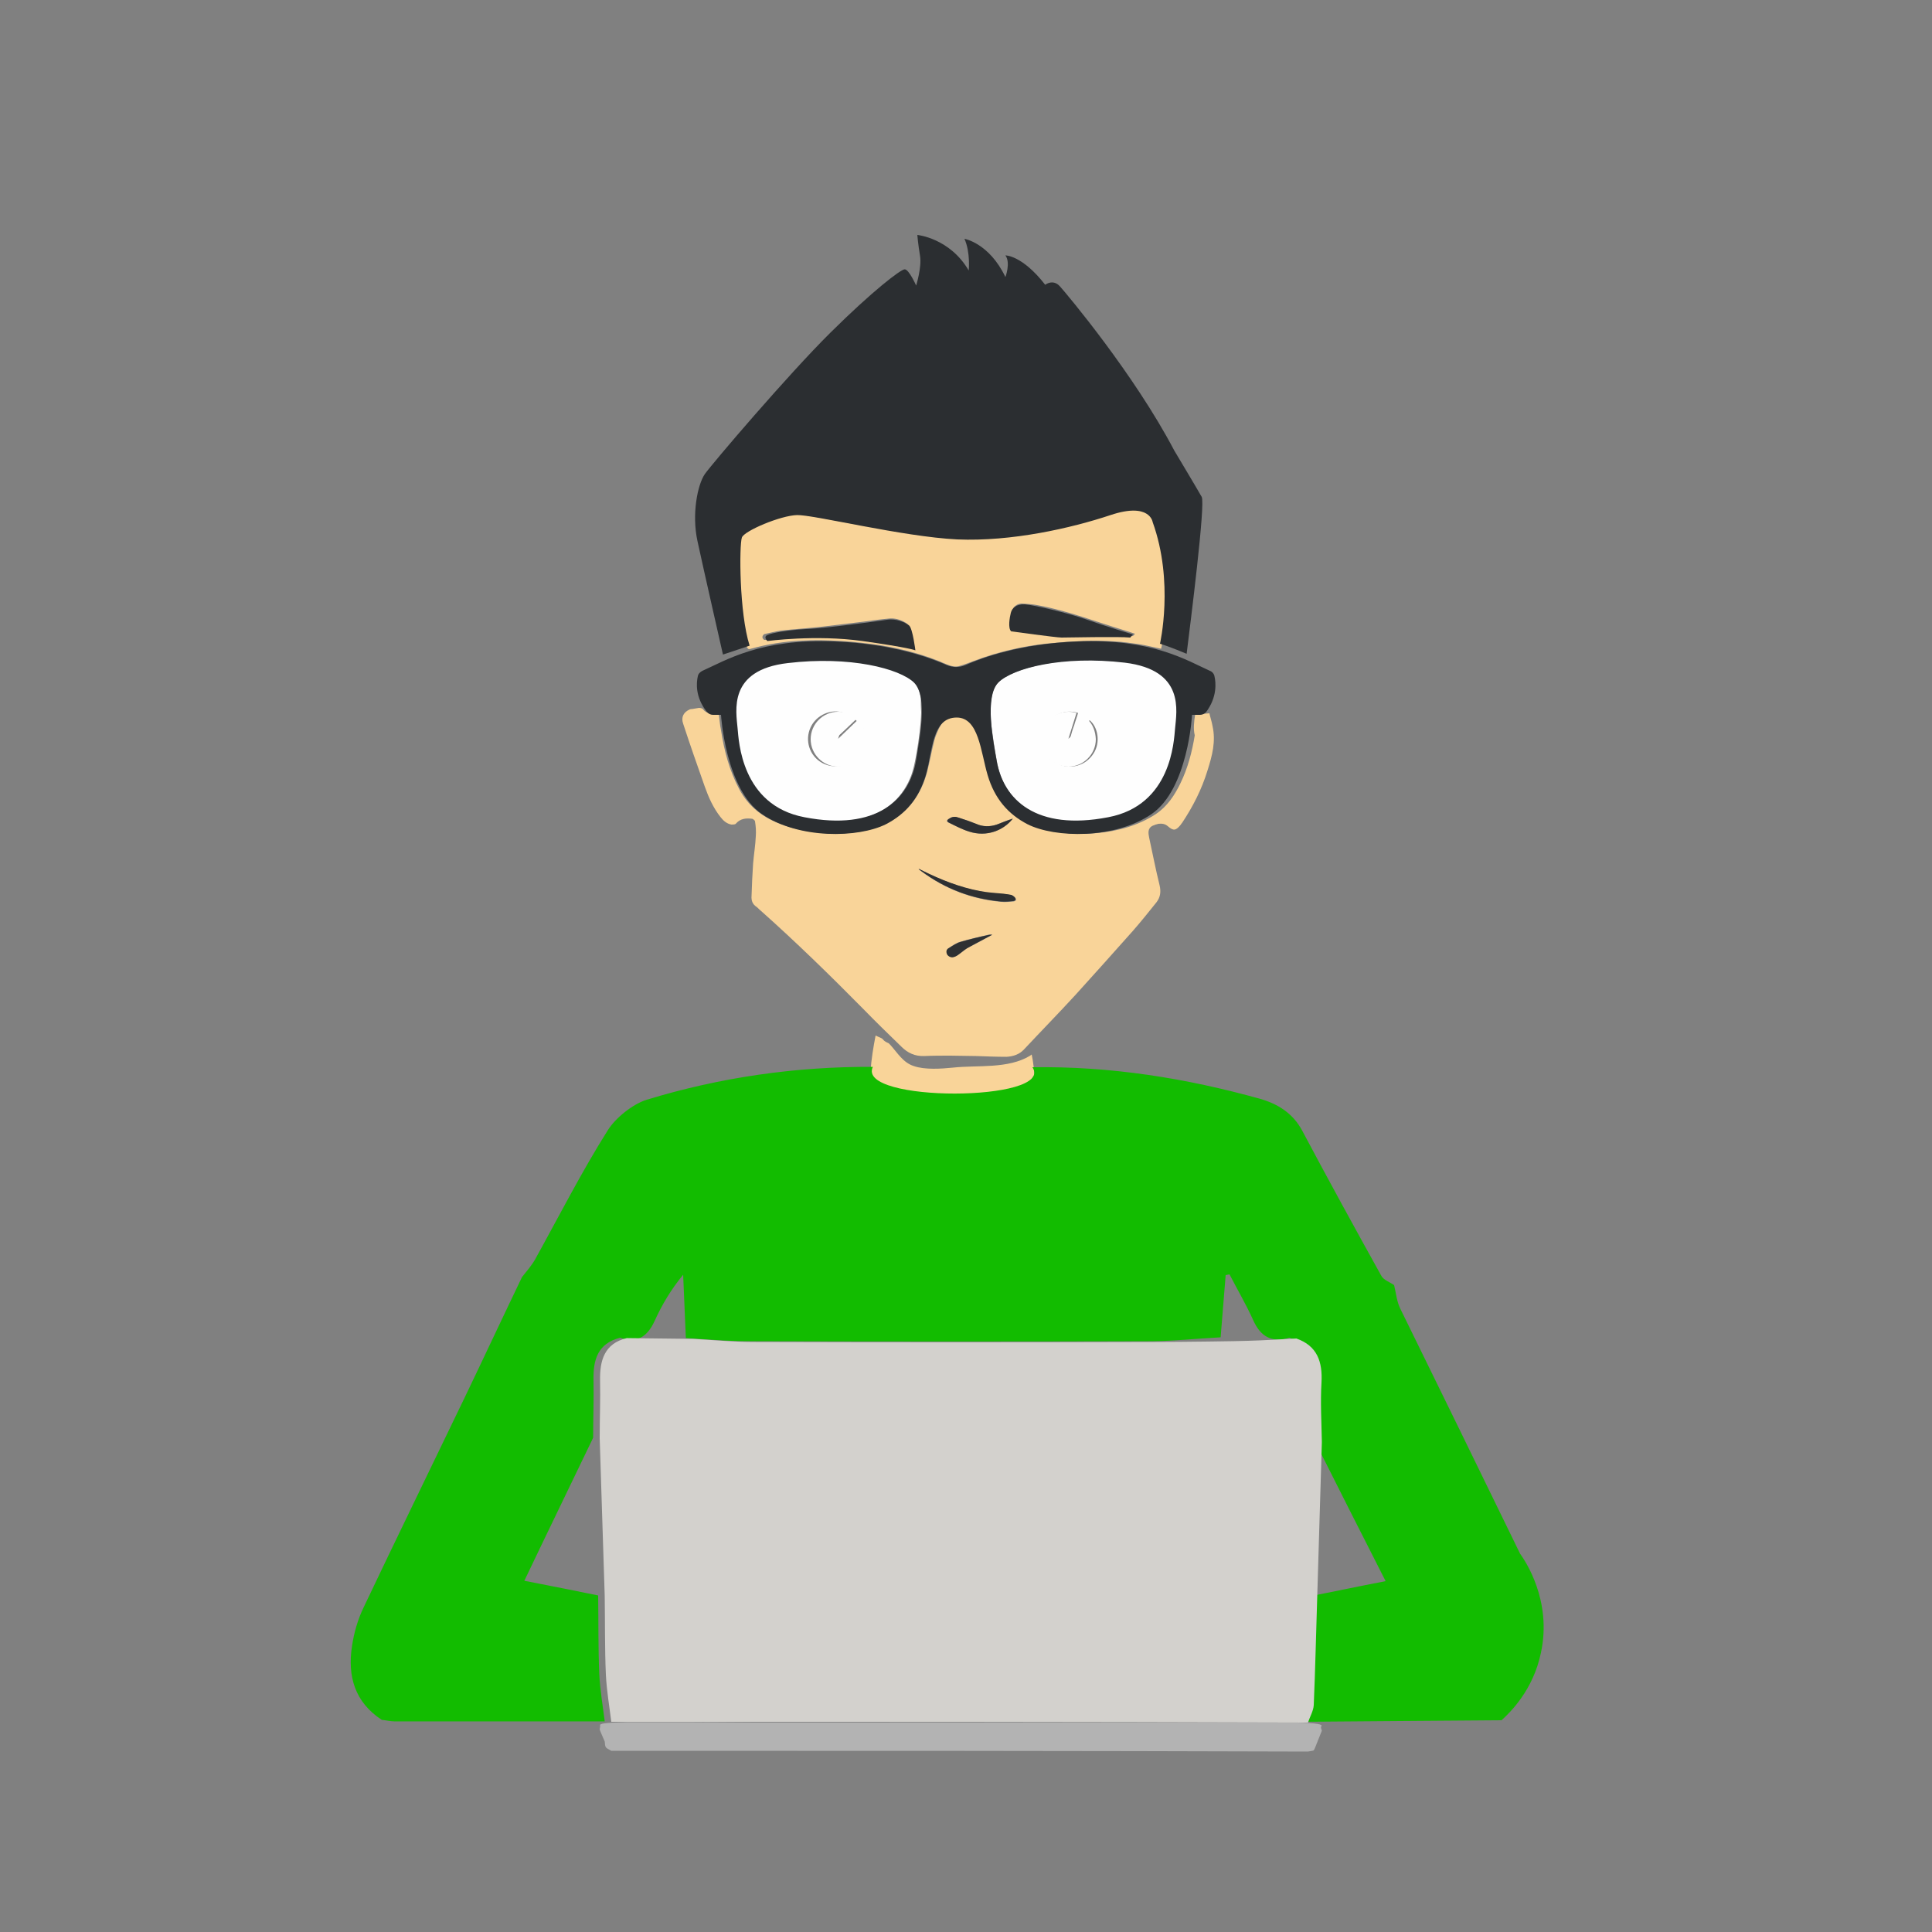 <?xml version="1.0" encoding="utf-8"?>
<!-- Generator: Adobe Illustrator 15.0.0, SVG Export Plug-In . SVG Version: 6.00 Build 0)  -->
<!DOCTYPE svg PUBLIC "-//W3C//DTD SVG 1.1//EN" "http://www.w3.org/Graphics/SVG/1.1/DTD/svg11.dtd">
<svg version="1.1" id="Layer_1" xmlns="http://www.w3.org/2000/svg" xmlns:xlink="http://www.w3.org/1999/xlink" x="0px" y="0px"
	 width="400px" height="400px" viewBox="0 0 400 400" enable-background="new 0 0 400 400" xml:space="preserve">
<rect x="0" y="0" width="400" height="400" fill="#808080" stroke="none"/>
<path fill="#F9D499" d="M180.238,222c1.84,4.961,12.641,4.961,17.043,4.801c5.438-0.16,11.84-0.16,16.398-3.359
	c0.082-0.402,0.242-0.641,0.48-0.723c-0.082-1.438-0.238-2.879-0.559-4.398c-0.082,0.078-0.242,0.16-0.32,0.238
	c-4.562,2.801-10.883,1.922-16,2.48c-2.402,0.242-5.761,0.48-8.082-0.32c-2.238-0.719-3.359-2.719-4.879-4.398L184,216
	c-0.559-0.238-0.961-0.48-1.199-0.801c-0.242-0.32-0.723-0.398-1.52-0.801c-0.48,2.48-0.883,4.961-1.043,7.363
	C180.238,221.762,180.32,221.922,180.238,222z"/>
<path fill="#12BC00" d="M310.879,356.16c-13.84,0.078-27.68,0.238-41.52,0.32c0.402-1.199,1.121-2.402,1.199-3.602
	c0.32-7.438,0.48-14.879,0.723-22.398c4.879-0.961,9.758-2,15.598-3.121c-5.117-10.078-9.918-19.52-14.641-28.961
	c-0.078-4.078-0.316-8.238-0.078-12.32c0.238-4.316-0.801-7.52-5.199-9.117c-3.68,1.117-6-0.242-7.52-3.68
	c-1.441-3.203-3.281-6.32-4.883-9.441l-0.797,0.16l-1.043,12.879c-4.879,0.242-9.758,0.801-14.641,0.801
	c-27.758,0.082-55.598,0.082-83.359,0c-4.239,0-8.481-0.398-12.719-0.641c-0.16-4.398-0.398-8.719-0.559-13.117
	c-2.562,3.117-4.402,6.238-5.921,9.598c-1.52,3.281-3.68,4.641-7.122,3.441c-4.718,1.199-5.597,4.641-5.519,8.801
	c0.082,4-0.078,8-0.078,11.918c-4.641,9.68-9.36,19.359-14.242,29.602c5.761,1.117,10.562,2.078,15.281,3.039
	c0.082,5.441,0,10.879,0.238,16.32c0.16,3.281,0.723,6.48,1.121,9.758H81.762c-0.883,0-1.84-0.238-2.723-0.32
	c-5.598-3.68-7.117-9.039-6.16-15.277c0.402-2.723,1.199-5.52,2.402-8c6.879-14.48,13.918-28.879,20.879-43.359
	c4-8.32,7.918-16.723,11.918-25.043c0.961-1.199,2-2.398,2.723-3.68c4.961-8.957,9.597-18.078,15.039-26.719
	c1.601-2.559,5.199-5.441,8.082-6.32c15.199-4.641,30.879-6.879,46.797-6.801c-3.598,7.441,37.84,7.281,33.043,0.082
	c16.078-0.242,31.758,2.238,47.199,6.559c3.598,1.039,6.719,2.961,8.641,6.559c5.359,10.082,10.879,20.16,16.398,30.082
	c0.48,0.879,1.762,1.281,2.641,1.918c0.398,1.684,0.559,3.441,1.281,4.883c8.238,16.801,16.477,33.598,24.797,50.719
	c1.043,1.441,6.641,9.68,4.32,20.48C317.441,349.922,312.641,354.559,310.879,356.16z"/>
<path fill="#D3D1CD" d="M126.559,356.48c-0.399-3.281-0.957-6.48-1.118-9.762c-0.242-5.438-0.16-10.879-0.242-16.32
	c-0.32-10.879-0.719-21.758-1.039-32.637c0-4,0.16-8,0.078-11.922c-0.078-4.16,0.883-7.68,5.524-8.801
	c4.558,0.082,9.117,0.082,13.679,0.16c4.239,0.242,8.481,0.641,12.719,0.641c27.762,0.082,55.602,0.082,83.359,0
	c4.879,0,17.441-0.16,18.801-0.238c3.359-0.082,6.719-0.32,10.078-0.48c4.32,1.52,5.441,4.801,5.203,9.117
	c-0.242,4.082,0,8.242,0.078,12.32c-0.32,10.723-0.641,21.363-0.961,32.082c-0.238,7.438-0.398,14.879-0.719,22.398
	c-0.078,1.199-0.801,2.402-1.199,3.602C222.719,356.48,174.641,356.48,126.559,356.48z"/>
<path fill="#B3B3B3" d="M126.559,362.48c-0.399-0.242-0.957-0.48-1.118-0.719c-0.242-0.402-0.16-0.801-0.242-1.203
	c-0.32-0.797-0.719-1.598-1.039-2.48c0-0.316,0.16-0.559,0.078-0.879c-0.078-0.32,0.883-0.559,5.524-0.641h13.679
	c4.239,0,8.481,0.082,12.719,0.082h112.238c4.32,0.078,5.441,0.398,5.203,0.719c-0.242,0.32,0,0.641,0.078,0.961l-0.961,2.398
	c-0.238,0.562-0.398,1.121-0.719,1.68c-0.078,0.082-0.801,0.16-1.199,0.242C222.719,362.48,174.641,362.48,126.559,362.48z"/>
<path fill="#F9D499" d="M190.16,179.84C190.078,179.84,190.078,179.84,190.16,179.84C190.078,179.84,190.078,179.84,190.16,179.84z
	 M205.441,193.52c-0.32,0-0.562-0.079-0.801,0c-1.922,0.48-3.922,0.878-5.762,1.441c-0.879,0.238-1.68,0.801-2.399,1.277
	c-0.402,0.242-0.558,0.801-0.32,1.282c0.238,0.48,0.801,0.718,1.36,0.558c0.32-0.078,0.64-0.316,0.96-0.476
	c0.641-0.403,1.2-0.961,1.84-1.364C202,195.441,203.68,194.48,205.441,193.52z M190.32,179.922L190.238,180
	c0.242,0.16,0.403,0.32,0.641,0.48c4.883,3.598,10.32,5.68,16.402,6.239c0.797,0.082,1.68,0,2.559-0.078
	c0.559-0.082,0.719-0.481,0.238-0.879c-0.156-0.16-0.398-0.321-0.637-0.403c-0.48-0.16-1.043-0.238-1.52-0.238
	c-1.684-0.16-3.281-0.242-4.961-0.562c-4.242-0.797-8.242-2.399-12.082-4.321C190.641,180.078,190.48,180,190.32,179.922z
	 M209.68,169.441c-1.121,0.399-2.238,0.879-3.359,1.278c-1.441,0.48-2.879,0.48-4.32-0.16c-1.121-0.559-2.398-0.879-3.602-1.278
	c-0.636-0.242-1.277-0.242-1.839,0.16c-0.637,0.399-0.719,0.637,0,0.957c1.363,0.641,2.64,1.282,4,1.762
	C204.32,173.359,207.762,171.922,209.68,169.441c0.082,0,0.082,0,0.082-0.082C209.762,169.359,209.68,169.359,209.68,169.441z
	 M247.441,147.922c0.957-0.082,1.84-0.16,2.957-0.242c0.16,0.8,0.48,1.679,0.641,2.64c0.723,3.2-0.078,6.16-1.039,9.2
	c-1.199,3.921-3.039,7.519-5.281,10.878c-0.078,0.082-0.16,0.161-0.238,0.321c-1.039,1.281-1.52,1.359-2.719,0.32
	c-0.562-0.48-1.203-0.559-1.922-0.48c-0.398,0.082-0.801,0.242-1.199,0.402c-1.121,0.559-0.879,1.598-0.719,2.48
	c0.719,3.278,1.359,6.637,2.156,9.84c0.32,1.36,0.16,2.481-0.637,3.52c-1.602,2-3.203,4-4.883,5.918
	c-3.918,4.402-7.84,8.801-11.84,13.203c-3.52,3.84-7.199,7.598-10.719,11.359c-0.961,1.039-2.238,1.438-3.602,1.52
	c-2.078,0-4.16-0.082-6.238-0.16c-1.84,0-3.68-0.082-5.441-0.082c-1.758,0-3.598,0-5.36,0.082c-1.918,0.078-3.437-0.641-4.718-1.922
	c-2.719-2.641-5.36-5.199-8-7.918c-6.879-6.961-13.84-13.762-21.121-20.242c-0.321-0.239-0.559-0.559-0.879-0.797
	c-0.879-0.563-1.121-1.364-1.039-2.321c0.078-2.242,0.16-4.402,0.32-6.64c0.156-1.922,0.476-3.762,0.558-5.68
	c0.079-1.043,0-2.082-0.16-3.043c0-0.238-0.398-0.476-0.558-0.558c-1.282-0.161-2.481-0.079-3.442,1.039
	c-0.16,0.16-0.64,0.16-0.879,0.16c-0.961-0.16-1.679-0.797-2.242-1.52c-1.519-1.918-2.48-4.078-3.277-6.32
	c-1.524-4.32-3.043-8.641-4.481-13.039c-0.48-1.36,0.079-2.399,1.36-2.961c0.16-0.078,0.32-0.078,0.48-0.078l1.438-0.242
	c0.242,0,0.64,0.082,0.801,0.242c0.48,0.64,1.039,0.879,1.839,0.879h1.442c0.16,1.199,0.238,2.398,0.48,3.519
	c0.641,4.242,1.758,8.403,3.758,12.16c1.922,3.68,5.039,6,8.883,7.36c2.719,0.961,5.519,1.519,8.476,1.761
	c3.524,0.239,7.043,0.079,10.403-0.96c5.84-1.758,9.519-5.758,11.121-11.598c0.558-2.16,0.957-4.402,1.519-6.641
	c0.321-1.121,0.797-2.242,1.36-3.203c1.437-2.398,5.277-2.719,6.961,0c0.957,1.524,1.438,3.281,1.918,5.043
	c0.641,2.32,1.039,4.719,1.922,6.957c2.16,5.524,6.32,8.723,12.078,9.922c3.121,0.641,6.242,0.801,9.441,0.48
	c4.32-0.402,8.48-1.519,12.16-3.921c2.398-1.598,3.918-3.918,5.117-6.399c1.523-3.121,2.402-6.48,2.961-9.922
	C247.039,150.961,247.199,149.441,247.441,147.922z"/>
<path fill="#F9D499" d="M189.359,134.32c-0.32-1.359-0.558-2.718-0.879-4.082c-0.16-0.636-0.48-1.039-1.039-1.359
	c-1.121-0.641-2.32-0.957-3.519-0.801c-1.762,0.16-3.442,0.402-5.203,0.641c-2.879,0.32-5.758,0.722-8.641,1.043
	c-2.797,0.316-5.598,0.476-8.398,0.797c-1.121,0.16-2.321,0.48-3.442,0.722c-0.16,0.078-0.398,0.399-0.398,0.641
	c0.082,0.316,0.238,0.637,0.719,0.558c1.601-0.16,3.203-0.402,4.8-0.48c2.481-0.078,4.961-0.16,7.442-0.16
	c1.519,0,3.121,0.082,4.64,0.238c2,0.242,3.918,0.481,5.918,0.801C184,133.441,186.641,133.922,189.359,134.32z M234.961,131.199
	c-0.723-0.238-1.52-0.48-2.242-0.719c-5.84-1.761-11.598-4-17.598-5.121c-1.121-0.238-2.242-0.32-3.359-0.398
	c-1.121-0.082-2.082,0.641-2.242,1.68c-0.238,1.039-0.238,2.078-0.32,3.121c0,0.476,0.242,0.718,0.801,0.797
	c1.68,0.16,3.359,0.48,5.039,0.64c1.52,0.16,3.121,0.481,4.723,0.481c4.797,0.082,9.52,0,14.316,0
	C234.398,131.762,234.719,131.68,234.961,131.199z M240.398,134.32c-1.598-0.32-3.117-0.718-4.637-0.961
	c-1.684-0.238-3.363-0.48-5.043-0.558c-2.16-0.16-4.32-0.16-6.48-0.082c-2.637,0.082-5.277,0.32-7.84,0.562
	c-4.879,0.559-9.68,1.68-14.238,3.36c-1.121,0.398-2.238,0.879-3.359,1.199c-0.961,0.32-1.922,0.082-2.879-0.32
	c-4.32-1.918-8.883-3.122-13.602-3.918c-2.718-0.403-5.441-0.723-8.16-0.883c-2.719-0.16-5.441-0.239-8.16-0.078
	c-3.602,0.16-7.121,0.718-10.559,1.679c-0.402,0.16-0.562,0.078-0.8-0.32c-1.039-2.16-1.282-4.48-1.602-6.801
	c-0.559-4.238-0.801-8.398-0.719-12.64c0-0.957,0.078-2,0.16-2.957c0-0.563,0.321-0.961,0.801-1.282c1.84-1.281,3.918-2.082,6-2.8
	c1.84-0.641,3.68-1.282,5.68-1.04c1.519,0.161,3.039,0.399,4.559,0.641c2.96,0.559,5.921,1.117,8.878,1.598
	c2.481,0.48,4.883,0.883,7.364,1.281c1.84,0.32,3.597,0.559,5.437,0.801c1.762,0.238,3.602,0.48,5.36,0.558
	c2.082,0.161,4.16,0.161,6.242,0.082c1.758,0,3.598-0.16,5.359-0.32c2-0.242,4-0.48,5.918-0.801
	c3.762-0.718,7.441-1.519,11.203-2.48c2.238-0.559,4.48-1.36,6.719-2c1.602-0.399,3.199-0.641,4.801-0.16
	c1.121,0.32,1.918,1.039,2.32,2.16c0.957,2.879,1.68,5.762,2.078,8.719c0.402,3.363,0.562,6.64,0.242,10
	c-0.16,2.082-0.48,4.242-0.723,6.32C240.641,133.281,240.48,133.84,240.398,134.32z"/>
<path fill="#FEFEFE" d="M221.68,152.801l-0.078-0.082c0.238-0.879,0.477-1.758,0.797-2.559c0.242-0.879,0.562-1.68,0.801-2.558
	c-2.801-0.883-5.758,0.476-6.961,3.199c-1.199,2.801,0,5.918,2.641,7.277c2.641,1.363,5.922,0.481,7.52-2.078
	c1.523-2.32,0.883-5.52-0.797-6.879C224.32,150.32,222.961,151.602,221.68,152.801z M223.121,170.32
	c-2.961-0.16-5.922-0.558-8.641-1.84c-4.48-2.082-7.039-5.679-8-10.402c-0.48-2.558-0.879-5.117-1.199-7.68
	c-0.242-2.238-0.32-4.476,0.16-6.636c0.32-1.524,1.117-2.641,2.48-3.442c2.156-1.281,4.477-2,6.879-2.558
	c4.398-0.961,8.879-1.282,13.359-1.043c3.039,0.16,6,0.32,8.961,1.203c1.68,0.476,3.199,1.199,4.398,2.398
	c1.84,1.758,2.641,4,2.641,6.481c0,1.84-0.16,3.758-0.32,5.597c-0.238,2.641-0.801,5.282-1.918,7.68
	c-2.402,5.363-6.641,8.481-12.402,9.524C227.441,169.922,225.281,170.078,223.121,170.32z"/>
<path fill="#FEFEFE" d="M174.719,147.602c-2.559-0.961-5.68,0.398-6.879,2.957c-1.281,2.722-0.238,5.921,2.32,7.363
	c2.559,1.437,5.918,0.719,7.602-1.762c1.519-2.238,1.277-5.601-0.641-7.121c-1.281,1.199-2.562,2.481-3.922,3.68
	c-0.078,0-0.078-0.078-0.16-0.078C173.68,150.961,174.238,149.281,174.719,147.602z M190.719,147.441
	c-0.078,2.879-0.481,5.68-0.957,8.481c-0.321,1.758-0.641,3.598-1.364,5.277c-1.918,4.481-5.437,7.121-10.078,8.321
	c-3.039,0.718-6.16,0.8-9.199,0.402c-2.402-0.32-4.801-0.641-7.043-1.684c-4.476-1.918-7.199-5.437-8.797-9.918
	c-0.801-2.32-1.203-4.718-1.359-7.199c-0.082-1.601-0.242-3.121-0.242-4.723c0.082-4.078,2.242-6.718,6-8.238
	c1.84-0.719,3.761-1.121,5.761-1.199c2.719-0.16,5.438-0.402,8.161-0.32c4.718,0.078,9.437,0.64,13.918,2.398
	c0.718,0.32,1.441,0.641,2.16,1.039c1.84,0.961,2.64,2.481,2.961,4.481C190.641,145.52,190.641,146.48,190.719,147.441z"/>
<path fill="#2E3032" d="M190.32,179.922l0.481,0.238c3.84,1.918,7.84,3.52,12.078,4.32c1.602,0.321,3.281,0.399,4.961,0.559
	c0.48,0.082,1.039,0.16,1.52,0.242c0.242,0.078,0.48,0.239,0.641,0.399c0.398,0.398,0.32,0.8-0.238,0.879
	c-0.883,0.082-1.684,0.16-2.562,0.082c-6.078-0.563-11.519-2.641-16.398-6.243c-0.242-0.16-0.403-0.32-0.641-0.476H190.32z"/>
<path fill="#2D2F32" d="M209.68,169.52c-1.918,2.402-5.359,3.839-9.039,2.64c-1.359-0.398-2.719-1.121-4-1.762
	c-0.719-0.32-0.641-0.636,0-0.957c0.64-0.402,1.199-0.402,1.839-0.16c1.2,0.399,2.399,0.797,3.598,1.278
	c1.441,0.64,2.883,0.64,4.32,0.16C207.441,170.32,208.559,169.84,209.68,169.52C209.68,169.441,209.68,169.441,209.68,169.52z"/>
<path fill="#2E3032" d="M205.441,193.52c-1.762,0.96-3.52,1.839-5.203,2.8c-0.636,0.399-1.199,0.879-1.84,1.36
	c-0.32,0.242-0.636,0.398-0.957,0.48c-0.562,0.16-1.121-0.16-1.363-0.558c-0.238-0.563-0.156-1.043,0.32-1.282
	c0.801-0.48,1.602-1.039,2.403-1.281c1.918-0.559,3.84-1.039,5.758-1.437C204.879,193.52,205.121,193.52,205.441,193.52z"/>
<path fill="#2B2E31" d="M243.281,150.879c-0.242,2.48-0.723,15.84-13.84,18.32c-14.883,2.879-21.762-3.597-23.121-11.84
	c-0.641-3.679-2.559-13.121,0.398-16.078c3.043-2.961,13.281-5.601,26.16-4.082C245.359,138.719,243.602,147.199,243.281,150.879z
	 M189.68,157.359c-1.36,8.243-8.239,14.719-23.121,11.84c-13.118-2.48-13.598-15.918-13.84-18.32
	c-0.321-3.68-2.078-12.16,10.402-13.598c12.801-1.519,23.117,1.117,26.16,4.078C192.238,144.238,190.238,153.68,189.68,157.359z
	 M251.441,140c-0.082-0.48-0.48-0.961-0.961-1.121c-4.641-2.078-11.922-6.719-27.441-6.078c-11.84,0.48-19.68,3.359-23.117,4.879
	c-1.281,0.558-2.641,0.558-3.922,0c-3.441-1.52-11.281-4.399-23.121-4.879c-15.52-0.641-22.719,4-27.438,6.078
	c-0.48,0.242-0.882,0.641-0.961,1.121c-0.32,1.359-0.558,4.32,1.84,7.359c0.321,0.403,0.801,0.641,1.282,0.641h1.679
	c0,0,0.879,15.359,8.481,20.559c7.597,5.203,19.918,4.961,25.679,2.082c4-2.082,6.797-5.282,8.239-10.161
	c1.441-4.878,1.199-11.921,6.398-11.921c4.562,0,4.961,7.043,6.402,11.921c1.441,4.879,4.238,8.079,8.238,10.161
	c5.68,2.879,18.082,3.121,25.68-2.082c7.602-5.2,8.402-20.559,8.402-20.559h1.68c0.48,0,0.961-0.238,1.281-0.641
	C252,144.32,251.762,141.359,251.441,140z"/>
<path fill="#2B2E31" d="M158.879,132.719c0,0,10-1.36,19.68,0c9.679,1.359,10.961,1.922,10.961,1.922s-0.559-4.481-1.282-5.121
	c-0.797-0.641-2.636-1.52-4.636-1.2c-2.082,0.321-12.641,1.758-16.723,1.918c-4.16,0.242-6.957,0.801-7.918,1.203
	C157.922,131.84,158.879,132.719,158.879,132.719z"/>
<path fill="#2B2E31" d="M209.359,130.719c0,0,9.359,1.281,10.402,1.281c1.117,0,12-0.238,14.238,0l0.559-0.641
	c0,0-5.84-1.757-9.68-3.121c-3.84-1.359-10.801-2.957-12.641-3.117c-1.84-0.082-2.719,0.801-2.957,1.758
	C209.039,127.84,208.641,130.078,209.359,130.719z"/>
<path fill="#2B2E31" d="M155.199,133.68l-5.519,1.84c0,0-4.078-17.918-5.282-23.52c-1.199-5.52,0-11.602,1.524-13.84
	c1.519-2.16,17.277-20.64,26-29.281c8.719-8.641,14.476-13.039,15.359-13.117c0.879-0.082,2.399,3.359,2.399,3.359
	s1.199-3.84,0.8-6.16c-0.402-2.402-0.558-4.32-0.558-4.32s6.719,0.64,10.637,7.359c0,0,0.402-3.68-0.878-6.559
	c0,0,5.121,0.879,8.48,7.918c0,0,1.121-2.961,0-4.48c0,0,3.441-0.078,8.238,6.082c0,0,1.602-1.281,3.043,0.32
	c1.438,1.598,15.359,18.16,23.68,34c0,0,4.879,8.16,5.68,9.598c0.801,1.441-2.32,26-3.121,32.48c0,0-3.602-1.519-5.52-2.078
	c0,0,2.961-12.801-1.52-25.203c0,0-0.562-4.156-8.719-1.437c-8.16,2.718-20.48,5.519-31.762,5.039
	c-11.281-0.559-29.68-5.121-33.121-5.039c-3.437,0.078-10.961,3.281-11.437,4.64C153.039,112.879,153.039,126.879,155.199,133.68z"
	/>
<path fill="#FEFEFE" d="M177.602,149.039l-4.082,3.922l1.679-5.359c-0.558-0.161-1.039-0.243-1.679-0.243
	c-3.122,0-5.68,2.563-5.68,5.68c0,3.121,2.558,5.68,5.68,5.68c3.121,0,5.679-2.559,5.679-5.68
	C179.199,151.359,178.641,150,177.602,149.039z"/>
<path fill="#FEFEFE" d="M225.281,149.039l-4.082,3.922l1.68-5.359c-0.559-0.161-1.039-0.243-1.68-0.243
	c-3.121,0-5.68,2.563-5.68,5.68c0,3.121,2.559,5.68,5.68,5.68s5.68-2.559,5.68-5.68C226.801,151.359,226.238,150,225.281,149.039z"
	/>
</svg>
